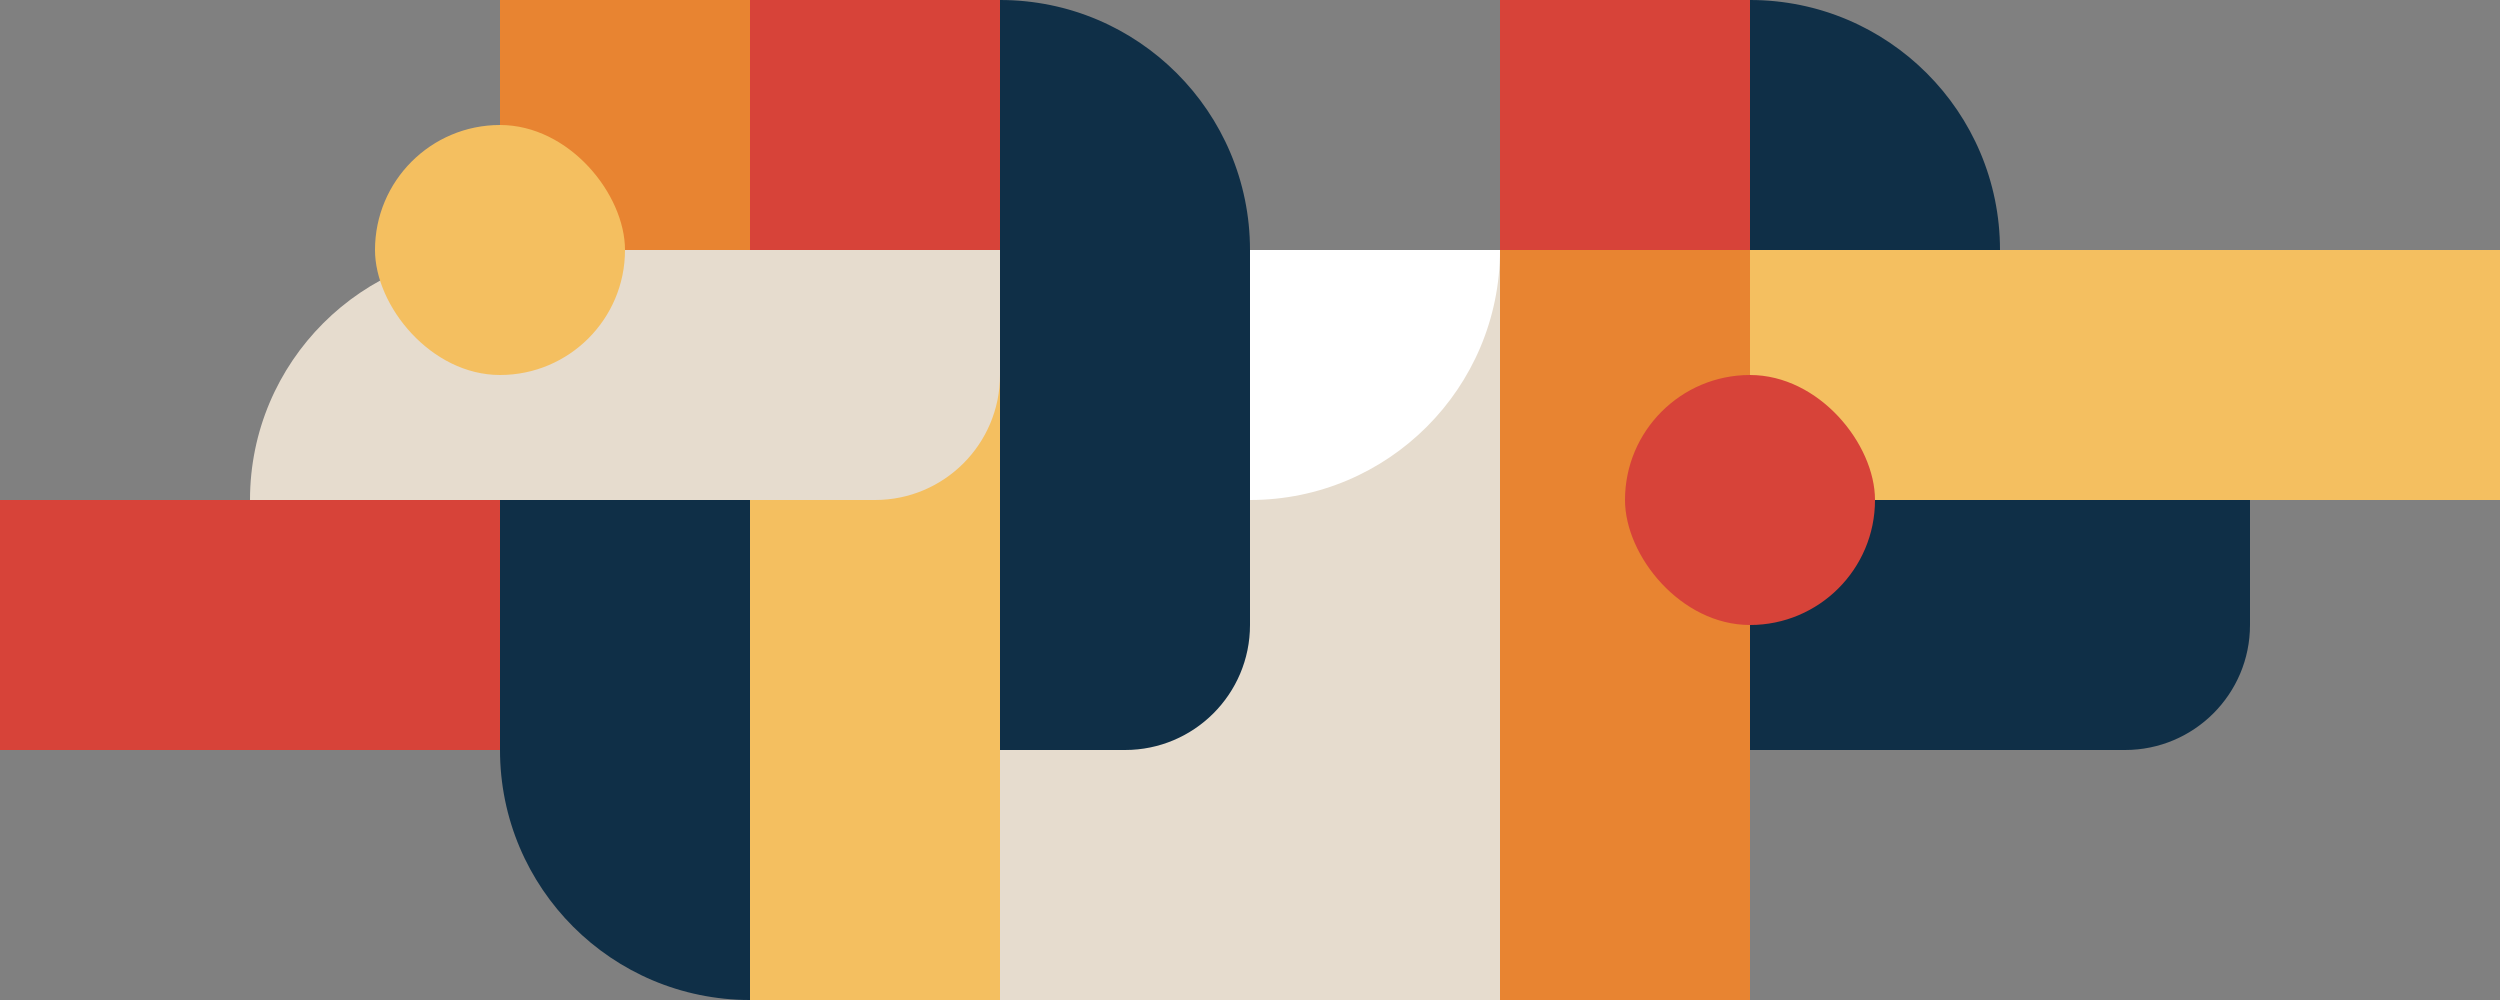 <svg width="2000" height="800" viewBox="0 0 2000 800" fill="none" xmlns="http://www.w3.org/2000/svg">
<rect x="0" y="0" width="2000" height="800" fill="#808080" stroke="none"/>
<rect x="600" y="200" width="200" height="600" fill="#F4BF60"/>
<rect x="1200" y="200" width="200" height="600" fill="#E88431"/>
<path d="M400 0H600V200H400V0Z" fill="#E88431"/>
<rect x="600" width="200" height="200" fill="#D74339"/>
<path d="M1400 0C1510.46 0 1600 89.543 1600 200H1400V0Z" fill="#0F2F47"/>
<rect x="1200" width="200" height="200" fill="#D74339"/>
<path d="M0 400H600V600H0V400Z" fill="#D74339"/>
<path d="M1400 400H1800V500C1800 555.228 1755.23 600 1700 600H1400V400Z" fill="#0F2F47"/>
<path d="M1400 200H2000V400H1400V200Z" fill="#F4BF60"/>
<rect x="800" y="200" width="400" height="600" fill="#E6DCCE"/>
<rect x="1300" y="300" width="200" height="200" rx="100" fill="#D74339"/>
<path d="M400 400H600V800C489.543 800 400 710.457 400 600V400Z" fill="#0F2F47"/>
<path d="M800 0C910.457 0 1000 89.543 1000 200V500C1000 555.228 955.228 600 900 600H800V0Z" fill="#0F2F47"/>
<path d="M200 400C200 289.543 289.543 200 400 200H800V300C800 355.228 755.228 400 700 400H200Z" fill="#E6DCCE"/>
<rect x="300" y="100" width="200" height="200" rx="100" fill="#F4BF60"/>
<path d="M1000 200H1200C1200 310.457 1110.46 400 1000 400V200Z" fill="white"/>
</svg>
